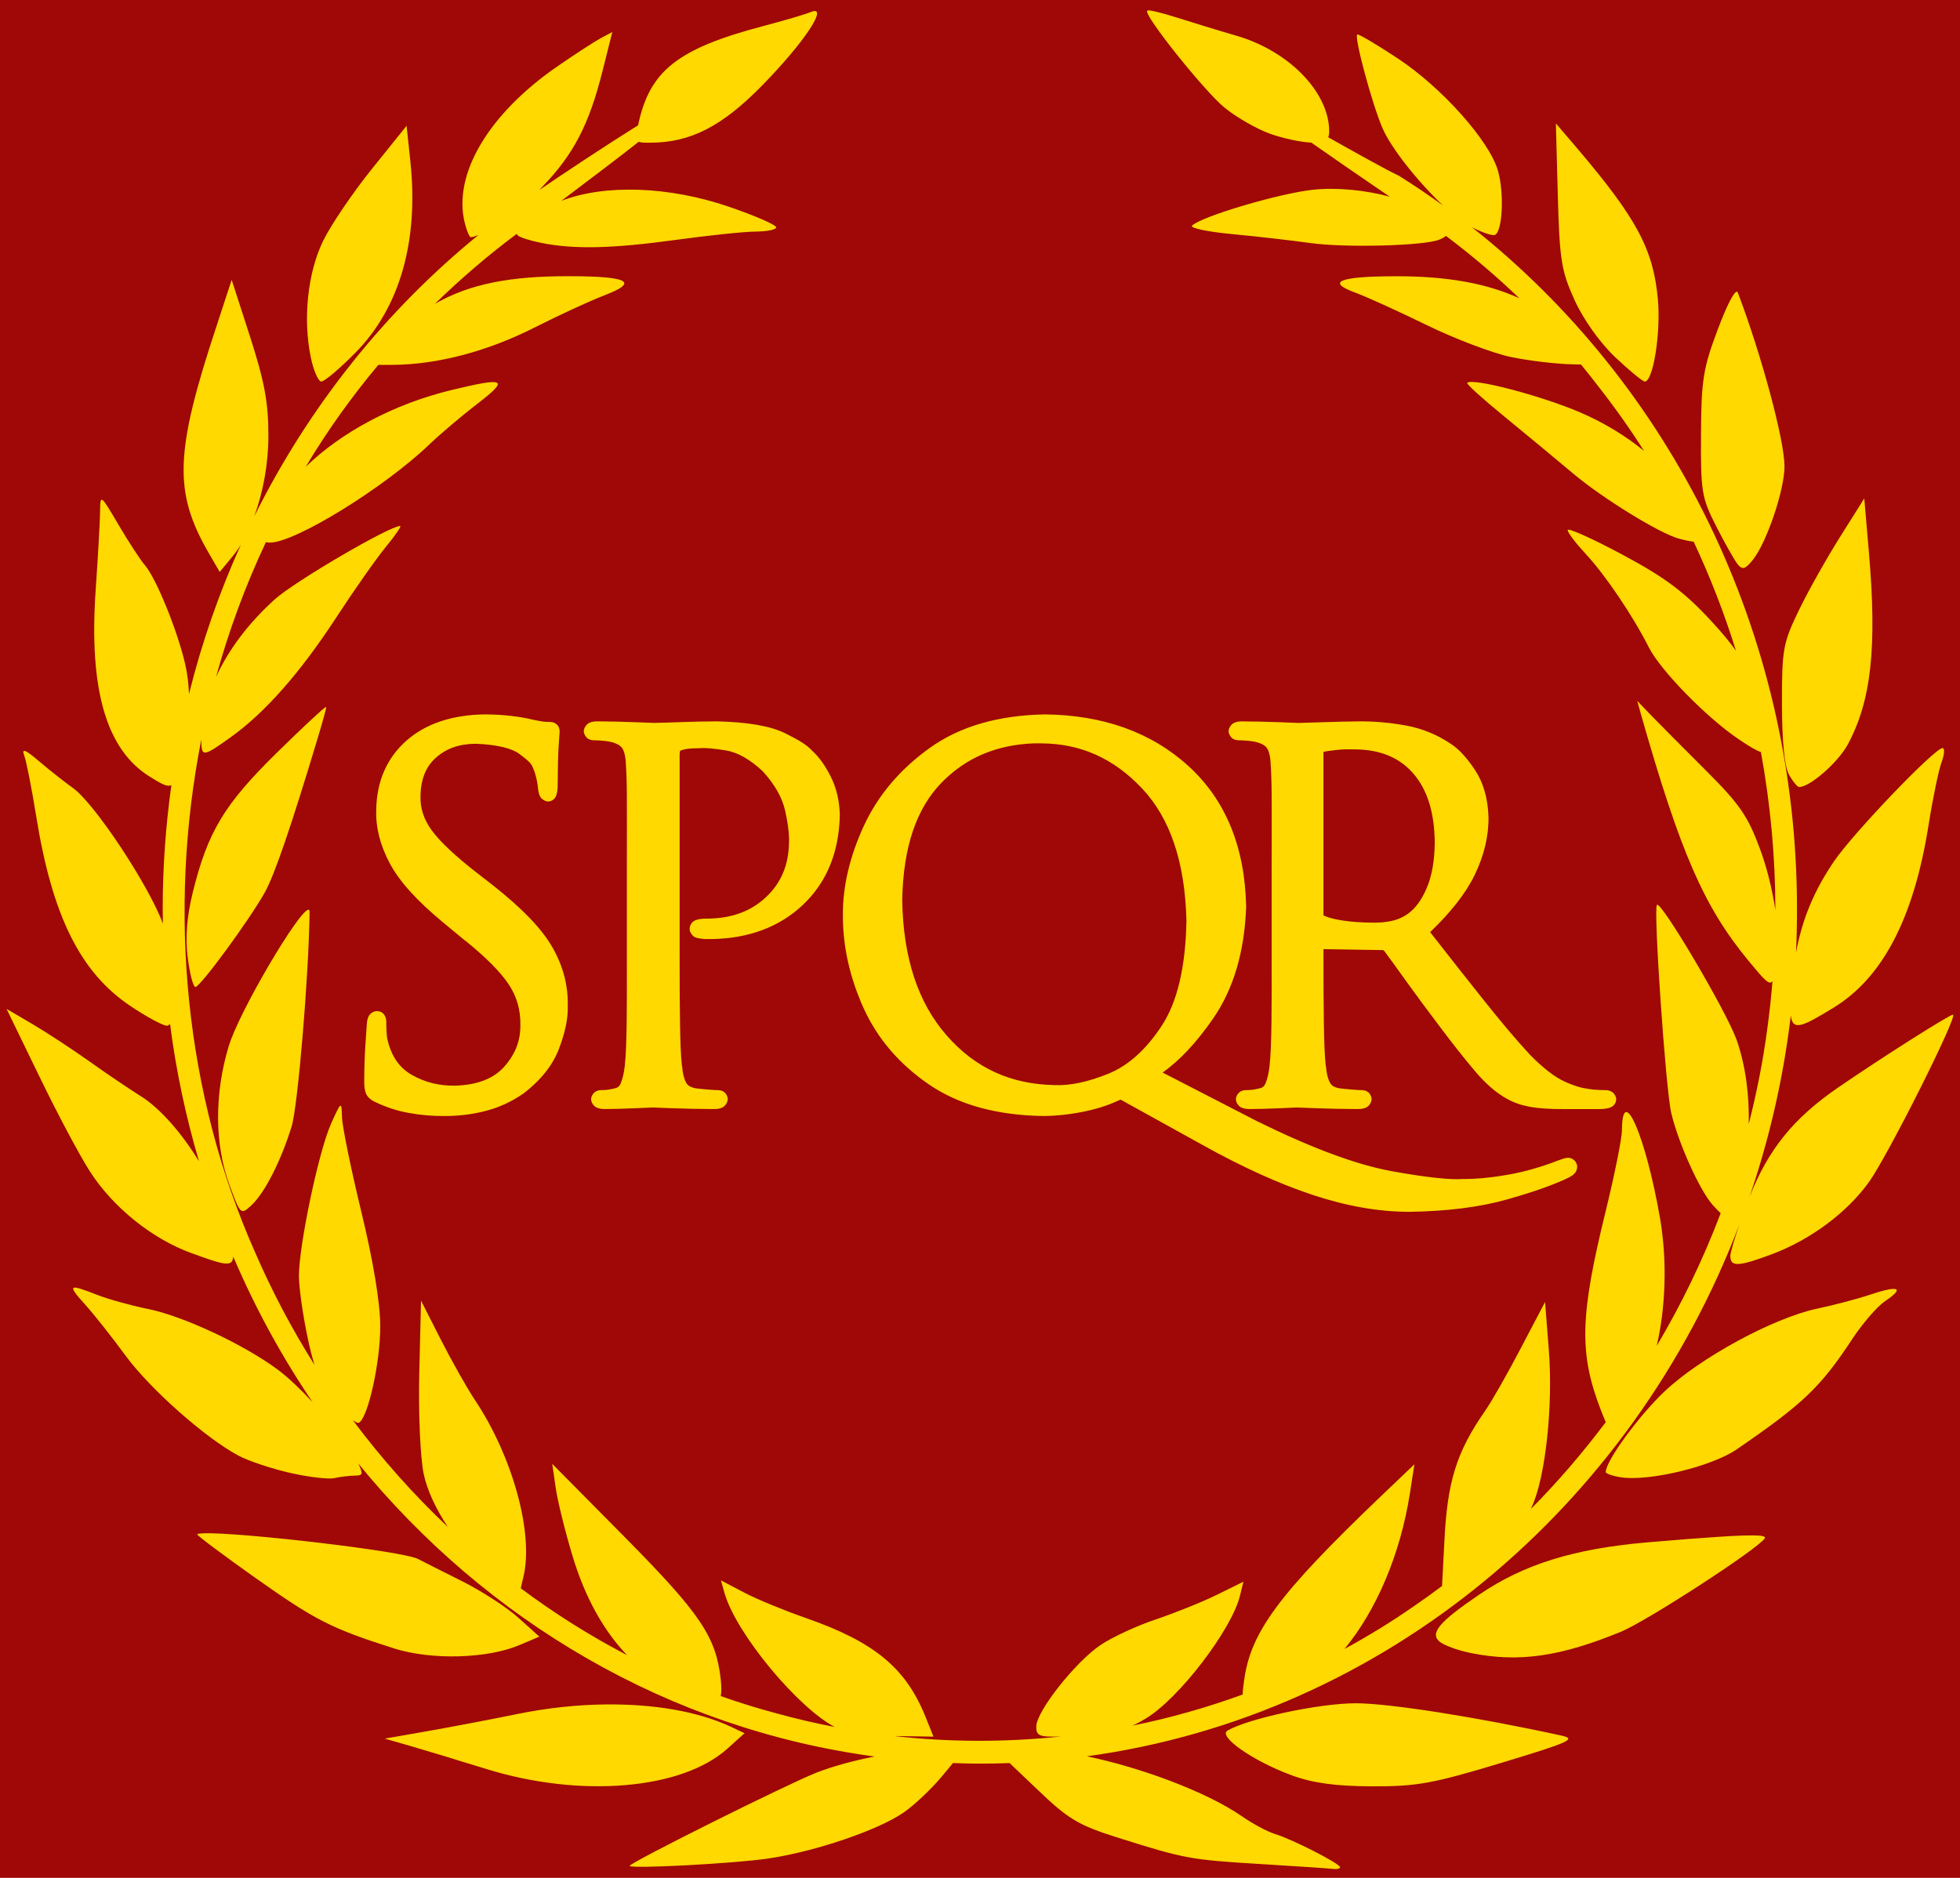 <?xml version="1.0" encoding="UTF-8" standalone="no"?>
<!-- Created with Inkscape (http://www.inkscape.org/) -->

<svg
   width="196.706"
   height="188.509"
   id="svg2390"
   sodipodi:version="0.32"
   inkscape:version="1.1.1 (3bf5ae0d25, 2021-09-20)"
   sodipodi:docname="roman_empire.svg"
   inkscape:output_extension="org.inkscape.output.svg.inkscape"
   version="1.0"
   xmlns:inkscape="http://www.inkscape.org/namespaces/inkscape"
   xmlns:sodipodi="http://sodipodi.sourceforge.net/DTD/sodipodi-0.dtd"
   xmlns:xlink="http://www.w3.org/1999/xlink"
   xmlns="http://www.w3.org/2000/svg"
   xmlns:svg="http://www.w3.org/2000/svg"
   xmlns:rdf="http://www.w3.org/1999/02/22-rdf-syntax-ns#"
   xmlns:cc="http://creativecommons.org/ns#"
   xmlns:dc="http://purl.org/dc/elements/1.1/">
  <sodipodi:namedview
     id="base"
     pagecolor="#ffffff"
     bordercolor="#666666"
     borderopacity="1.0"
     gridtolerance="10000"
     guidetolerance="10"
     objecttolerance="10"
     inkscape:pageopacity="0.0"
     inkscape:pageshadow="2"
     inkscape:zoom="3.1659962"
     inkscape:cx="-14.845248"
     inkscape:cy="69.488397"
     inkscape:document-units="px"
     inkscape:current-layer="layer1"
     showgrid="false"
     showguides="true"
     inkscape:guide-bbox="true"
     inkscape:window-width="2560"
     inkscape:window-height="1284"
     inkscape:window-x="-11"
     inkscape:window-y="-11"
     inkscape:pagecheckerboard="0"
     inkscape:window-maximized="1"
     fit-margin-top="0"
     fit-margin-left="0"
     fit-margin-right="0"
     fit-margin-bottom="0" />
  <defs
     id="defs2392">
    <linearGradient
       id="linearGradient2970">
      <stop
         style="stop-color:#924f20;stop-opacity:1;"
         offset="0"
         id="stop2972" />
      <stop
         id="stop3770"
         offset="0.116"
         style="stop-color:#c7ac44;stop-opacity:1;" />
      <stop
         id="stop2978"
         offset="0.216"
         style="stop-color:#d4c24d;stop-opacity:1;" />
      <stop
         style="stop-color:#cfba4a;stop-opacity:1;"
         offset="0.304"
         id="stop3766" />
      <stop
         style="stop-color:#b79640;stop-opacity:1;"
         offset="0.432"
         id="stop2980" />
      <stop
         id="stop3768"
         offset="0.484"
         style="stop-color:#bfa046;stop-opacity:1;" />
      <stop
         id="stop3756"
         offset="0.6"
         style="stop-color:#f3dd6d;stop-opacity:1;" />
      <stop
         id="stop2982"
         offset="0.66"
         style="stop-color:#fce774;stop-opacity:1;" />
      <stop
         style="stop-color:#efd868;stop-opacity:1;"
         offset="0.72"
         id="stop3758" />
      <stop
         id="stop3762"
         offset="0.792"
         style="stop-color:#cbae47;stop-opacity:1;" />
      <stop
         style="stop-color:#9c781c;stop-opacity:1;"
         offset="0.9"
         id="stop2984" />
      <stop
         id="stop3760"
         offset="0.924"
         style="stop-color:#976b1c;stop-opacity:1;" />
      <stop
         style="stop-color:#8b491c;stop-opacity:1;"
         offset="1"
         id="stop2974" />
    </linearGradient>
    <linearGradient
       id="linearGradient4303">
      <stop
         style="stop-color:#000000;stop-opacity:0.859;"
         offset="0"
         id="stop4305" />
      <stop
         id="stop4313"
         offset="0.28"
         style="stop-color:#000000;stop-opacity:0.465;" />
      <stop
         style="stop-color:#000000;stop-opacity:0.31;"
         offset="0.5"
         id="stop4319" />
      <stop
         style="stop-color:#000000;stop-opacity:0.268;"
         offset="0.68"
         id="stop4317" />
      <stop
         style="stop-color:#000000;stop-opacity:0.286;"
         offset="0.799"
         id="stop4315" />
      <stop
         style="stop-color:#000000;stop-opacity:0.459;"
         offset="1"
         id="stop4307" />
    </linearGradient>
    <linearGradient
       id="linearGradient12206">
      <stop
         style="stop-color:#dbcc00;stop-opacity:1;"
         offset="0"
         id="stop12208" />
      <stop
         style="stop-color:#fff87e;stop-opacity:1;"
         offset="1"
         id="stop12210" />
    </linearGradient>
    <linearGradient
       id="linearGradient3865">
      <stop
         style="stop-color:#e7e6c6;stop-opacity:1;"
         offset="0"
         id="stop3867" />
      <stop
         id="stop3873"
         offset="0.5"
         style="stop-color:#c9b136;stop-opacity:1;" />
      <stop
         style="stop-color:#f2f8be;stop-opacity:1;"
         offset="1"
         id="stop3869" />
    </linearGradient>
    <radialGradient
       fy="356"
       fx="164"
       r="17"
       cy="356"
       cx="164"
       gradientUnits="userSpaceOnUse"
       id="id119">
      <stop
         id="stop528"
         style="stop-color:#e2e29b;stop-opacity:1;"
         offset="0" />
      <stop
         id="stop530"
         style="stop-color:#c3c447;stop-opacity:1;"
         offset="0.2" />
      <stop
         id="stop532"
         style="stop-color:#c1a73e;stop-opacity:1;"
         offset="0.51" />
      <stop
         id="stop534"
         style="stop-color:#B09734"
         offset="0.922" />
      <stop
         id="stop536"
         style="stop-color:#b98a1a;stop-opacity:1;"
         offset="1" />
    </radialGradient>
    <radialGradient
       fy="421"
       fx="108"
       r="15"
       cy="421"
       cx="108"
       gradientUnits="userSpaceOnUse"
       id="id86">
      <stop
         id="stop477"
         style="stop-color:#e4e267;stop-opacity:1;"
         offset="0" />
      <stop
         id="stop479"
         style="stop-color:#b6b655;stop-opacity:1;"
         offset="0.2" />
      <stop
         id="stop481"
         style="stop-color:#c5a93a;stop-opacity:1;"
         offset="0.588" />
      <stop
         id="stop483"
         style="stop-color:#9d8c46;stop-opacity:1;"
         offset="0.922" />
      <stop
         id="stop485"
         style="stop-color:#967525;stop-opacity:1;"
         offset="1" />
    </radialGradient>
    <linearGradient
       inkscape:collect="always"
       xlink:href="#linearGradient12206"
       id="linearGradient3895"
       gradientUnits="userSpaceOnUse"
       gradientTransform="matrix(1.14,0,0,0.588,1154.56,575.155)"
       x1="0"
       y1="472.878"
       x2="3.889"
       y2="472.878" />
    <linearGradient
       inkscape:collect="always"
       xlink:href="#linearGradient12206"
       id="linearGradient3898"
       gradientUnits="userSpaceOnUse"
       gradientTransform="matrix(1.14,0,0,0.588,1150.416,575.155)"
       x1="0"
       y1="472.878"
       x2="3.889"
       y2="472.878" />
    <linearGradient
       inkscape:collect="always"
       xlink:href="#linearGradient12206"
       id="linearGradient4196"
       gradientUnits="userSpaceOnUse"
       x1="0"
       y1="472.878"
       x2="3.889"
       y2="472.878"
       gradientTransform="matrix(1.14,0,0,0.588,744.295,575.155)" />
    <clipPath
       id="clipPath3784"
       clipPathUnits="userSpaceOnUse">
      <path
         id="path3786"
         d="m 489.827,822.472 v -85.939 l 71.008,-0.517 -0.694,86.456 z" />
    </clipPath>
  </defs>
  <g
     inkscape:label="Layer 1"
     inkscape:groupmode="layer"
     id="layer1"
     transform="translate(-291.282,-364.365)">
    <rect
       style="opacity:1;fill:#9f0807;fill-opacity:1;fill-rule:evenodd;stroke:none;stroke-width:1.192;stroke-linecap:round;stroke-linejoin:round;stroke-miterlimit:4;stroke-dasharray:none;stroke-opacity:1"
       id="rect2420"
       width="196.706"
       height="188.509"
       x="291.282"
       y="364.365" />
    <path
       id="path2045"
       style="fill:#af8000;fill-opacity:1;stroke:none;stroke-width:0.495;stroke-miterlimit:4;stroke-dasharray:none;stroke-opacity:1"
       d="" />
    <path
       id="path2047"
       style="fill:#af8000;fill-opacity:1;stroke:none;stroke-width:0.495;stroke-miterlimit:4;stroke-dasharray:none;stroke-opacity:1"
       d="" />
    <g
       transform="matrix(0.621,0,0,0.621,-127.279,270.789)"
       id="g4032"
       inkscape:label="Layer 1">
      <g
         id="g3780"
         transform="matrix(10.963,0,0,-10.963,-5181.069,9279.051)">
        <g
           transform="matrix(0.314,0,0,0.314,344.124,558.446)"
           clip-path="url(#clipPath3784)"
           id="g3782" />
      </g>
    </g>
    <path
       style="display:inline;fill:#ffd900;fill-opacity:1;stroke:none;stroke-width:6.549;stroke-linecap:round;stroke-linejoin:round;stroke-miterlimit:4;stroke-dasharray:none;stroke-dashoffset:0;stroke-opacity:1"
       d="m 406.514,365.414 c -0.047,6e-4 -0.085,0.026 -0.097,0.039 -0.389,0.398 5.739,8.068 7.757,9.715 1.183,0.966 3.231,2.142 4.557,2.618 1.31,0.47 3.167,0.868 4.15,0.892 1.982,1.391 4.628,3.218 7.873,5.43 -2.448,-0.659 -5.288,-0.949 -7.679,-0.698 -3.374,0.354 -11.24,2.686 -12.159,3.607 -0.239,0.24 1.589,0.622 4.072,0.853 2.484,0.231 6,0.642 7.796,0.892 3.514,0.49 11.36,0.283 12.915,-0.33 0.314,-0.123 0.55,-0.249 0.698,-0.388 2.57,1.936 5.038,4.027 7.369,6.264 -3.356,-1.534 -7.339,-2.22 -12.392,-2.211 -5.662,0.01 -7.043,0.552 -4.111,1.629 1.119,0.411 4.371,1.887 7.214,3.277 2.843,1.39 6.64,2.824 8.436,3.2 1.796,0.376 4.595,0.707 6.225,0.737 l 0.814,0.019 c 0.631,0.762 1.24,1.54 1.842,2.327 1.594,2.035 3.092,4.153 4.48,6.341 -1.839,-1.505 -4.022,-2.839 -6.399,-3.859 -3.979,-1.707 -10.831,-3.493 -11.344,-2.967 -0.102,0.104 1.57,1.617 3.723,3.374 2.153,1.758 5.258,4.336 6.904,5.721 3.002,2.525 8.729,6.047 10.666,6.555 0.595,0.156 1.072,0.253 1.435,0.291 1.657,3.54 3.084,7.204 4.247,10.957 -0.635,-0.909 -1.42,-1.836 -2.443,-2.948 -2.731,-2.966 -4.665,-4.409 -8.959,-6.71 -3.012,-1.614 -5.488,-2.722 -5.488,-2.463 0,0.259 0.814,1.321 1.803,2.385 1.979,2.127 4.737,6.211 6.341,9.386 1.174,2.322 5.772,7.027 8.998,9.211 1.084,0.734 1.8,1.16 2.249,1.299 0.958,5.22 1.45,10.546 1.454,15.863 -0.312,-2.053 -0.842,-4.226 -1.513,-6.05 -1.254,-3.413 -2.078,-4.592 -5.566,-8.067 -2.251,-2.243 -4.706,-4.721 -5.449,-5.488 l -1.338,-1.396 0.388,1.396 c 3.931,13.805 6.31,19.265 10.724,24.628 1.683,2.045 2.137,2.55 2.463,2.114 -0.131,1.601 -0.301,3.199 -0.524,4.79 -0.422,3.228 -1.061,6.423 -1.862,9.56 0.076,-2.862 -0.32,-5.935 -1.222,-8.474 -1.012,-2.851 -7.582,-13.98 -7.99,-13.536 -0.366,0.399 0.879,18.526 1.435,20.885 0.708,3.002 2.836,7.736 4.15,9.231 0.315,0.359 0.627,0.664 0.814,0.834 -1.753,4.629 -3.908,9.091 -6.419,13.322 0.882,-3.793 1.076,-8.499 0.33,-12.818 -1.414,-8.189 -3.798,-13.698 -3.82,-8.823 -0.004,0.825 -0.746,4.504 -1.648,8.183 -2.568,10.47 -2.669,14.211 -0.465,19.916 l 0.485,1.202 c -2.309,3.078 -4.814,5.993 -7.505,8.707 0.038,-0.075 0.065,-0.163 0.097,-0.233 1.373,-2.993 2.145,-10.208 1.687,-15.843 l -0.368,-4.693 -2.405,4.577 c -1.313,2.518 -2.93,5.37 -3.607,6.341 -2.88,4.136 -3.804,7.116 -4.092,13.128 l -0.233,4.46 c -0.887,0.663 -1.782,1.315 -2.696,1.939 -2.292,1.601 -4.657,3.06 -7.098,4.383 3.17,-3.825 5.619,-9.479 6.574,-15.669 l 0.446,-2.87 -3.335,3.18 c -10.35,9.909 -13.125,13.685 -13.768,18.597 -0.078,0.594 -0.135,1.018 -0.136,1.338 -3.619,1.313 -7.309,2.365 -11.073,3.122 0.457,-0.199 0.883,-0.433 1.357,-0.718 3.302,-1.983 8.607,-8.896 9.444,-12.314 l 0.349,-1.416 -2.676,1.319 c -1.475,0.729 -4.249,1.837 -6.167,2.482 -1.917,0.645 -4.388,1.801 -5.507,2.56 -2.535,1.719 -6.438,6.664 -6.438,8.183 1e-5,0.878 0.21,1.081 2.502,0.989 -5.57,0.593 -11.186,0.583 -16.755,-0.039 0.088,0.002 0.185,-10e-4 0.271,0 l 3.665,0.058 -0.834,-2.075 c -1.984,-4.864 -5.142,-7.453 -12.023,-9.851 -2.069,-0.721 -4.816,-1.845 -6.109,-2.521 l -2.366,-1.241 0.368,1.299 c 1.205,4.137 7.41,11.52 11.054,13.419 -1.904,-0.368 -3.789,-0.803 -5.662,-1.319 -1.947,-0.513 -3.883,-1.109 -5.779,-1.784 0.081,-0.389 0.08,-0.938 0,-1.668 -0.471,-4.278 -2.017,-6.575 -9.58,-14.234 l -7.33,-7.408 0.349,2.405 c 0.185,1.322 0.955,4.425 1.706,6.904 1.234,4.069 3.056,7.383 5.449,9.89 -3.719,-1.937 -7.28,-4.185 -10.666,-6.71 l 0.271,-1.164 c 1.043,-4.35 -1.081,-12.063 -4.887,-17.763 -0.783,-1.173 -2.319,-3.904 -3.413,-6.05 l -1.978,-3.898 -0.175,7.253 c -0.097,4.06 0.1,8.524 0.446,10.161 0.345,1.632 1.23,3.511 2.424,5.313 -3.47,-3.279 -6.658,-6.872 -9.541,-10.724 0.298,0.211 0.516,0.318 0.621,0.252 0.936,-0.593 2.14,-6.093 2.133,-9.715 -0.004,-2.294 -0.713,-6.571 -1.9,-11.461 -1.042,-4.293 -1.913,-8.563 -1.939,-9.483 -0.048,-1.65 -0.072,-1.642 -1.105,0.659 -1.228,2.734 -3.219,12.181 -3.219,15.281 0,1.184 0.416,4.052 0.911,6.361 0.215,1.001 0.423,1.824 0.659,2.56 -2.253,-3.574 -4.241,-7.327 -5.934,-11.228 -7.109,-15.966 -8.825,-34.338 -5.43,-51.564 0,1.789 0.137,1.784 2.909,-0.194 3.48,-2.484 7.024,-6.516 10.627,-12.043 1.799,-2.759 4.04,-5.948 4.984,-7.098 0.944,-1.15 1.596,-2.094 1.435,-2.094 -1.071,0 -10.601,5.577 -12.566,7.35 -2.645,2.385 -4.666,5.072 -5.915,7.815 1.28,-4.657 2.958,-9.193 5.003,-13.536 0.113,0.033 0.247,0.04 0.427,0.039 2.538,-0.014 11.443,-5.504 15.999,-9.871 1.064,-1.02 3.224,-2.852 4.809,-4.072 3.214,-2.474 2.831,-2.683 -2.579,-1.377 -5.856,1.414 -11.122,4.267 -14.66,7.718 2.159,-3.621 4.609,-7.03 7.291,-10.239 h 1.377 c 4.51,-0.015 9.561,-1.344 14.331,-3.762 2.394,-1.214 5.543,-2.668 6.981,-3.219 3.504,-1.343 2.434,-1.909 -3.549,-1.92 -5.914,-0.011 -9.966,0.768 -13.458,2.773 2.588,-2.52 5.322,-4.87 8.203,-7.02 0.023,0.052 0.071,0.109 0.116,0.155 0.189,0.194 1.26,0.533 2.385,0.756 3.295,0.655 7.09,0.566 13.478,-0.31 3.292,-0.451 6.887,-0.831 8.009,-0.834 1.122,-0.003 2.056,-0.183 2.056,-0.427 10e-6,-0.243 -2.152,-1.179 -4.77,-2.075 -6.001,-2.053 -12.441,-2.27 -16.794,-0.582 3.287,-2.476 5.862,-4.429 7.776,-5.934 0.212,0.102 0.574,0.097 1.125,0.097 4.047,0 7.234,-1.627 11.306,-5.798 4.239,-4.343 6.72,-8.112 4.809,-7.311 -0.554,0.232 -2.714,0.862 -4.809,1.416 -8.549,2.258 -11.354,4.491 -12.489,9.89 -0.006,0.026 -0.014,0.032 -0.019,0.058 -3.289,2.054 -7.363,4.763 -9.909,6.496 0.107,-0.106 0.21,-0.225 0.31,-0.33 3.154,-3.282 4.685,-6.236 6.05,-11.674 l 0.97,-3.859 -1.164,0.621 c -0.642,0.347 -2.615,1.627 -4.383,2.851 -6.89,4.771 -10.461,10.806 -9.269,15.669 0.196,0.799 0.472,1.454 0.601,1.454 0.188,-10e-6 0.459,-0.083 0.795,-0.233 -9.316,7.583 -17.029,17.217 -22.514,28.254 0.882,-2.405 1.411,-5.265 1.416,-8.048 0.005,-3.365 -0.393,-5.482 -1.842,-9.987 l -1.842,-5.701 -1.532,4.674 c -4.166,12.608 -4.319,16.59 -0.795,22.708 l 1.125,1.939 1.202,-1.454 c 0.325,-0.387 0.64,-0.821 0.931,-1.299 -2.163,4.778 -3.921,9.797 -5.216,15.01 -0.039,-1.045 -0.161,-2.041 -0.388,-3.025 -0.784,-3.394 -2.934,-8.659 -4.053,-9.929 -0.414,-0.47 -1.597,-2.275 -2.618,-4.014 -1.805,-3.073 -1.849,-3.115 -1.862,-1.396 -0.007,0.972 -0.213,4.556 -0.446,7.951 -0.684,9.97 1.067,15.981 5.41,18.694 1.219,0.761 1.802,1.087 2.191,0.853 -0.568,4.069 -0.873,8.235 -0.873,12.469 0,0.485 0.012,0.971 0.019,1.454 -1.341,-3.721 -6.826,-12.065 -9.037,-13.633 -0.731,-0.519 -2.217,-1.679 -3.297,-2.599 -1.506,-1.283 -1.87,-1.433 -1.571,-0.621 0.214,0.582 0.752,3.337 1.202,6.128 1.601,9.922 4.41,15.589 9.386,18.946 1.638,1.105 3.316,2.017 3.723,2.017 0.12,-10e-6 0.22,-0.065 0.31,-0.194 0.607,4.733 1.594,9.351 2.909,13.807 -1.733,-2.821 -3.874,-5.317 -5.895,-6.574 -1.05,-0.653 -3.351,-2.207 -5.1,-3.452 -1.749,-1.245 -4.33,-2.932 -5.74,-3.762 l -2.579,-1.513 3.258,6.71 c 1.784,3.69 4.088,8.036 5.139,9.657 2.33,3.595 6.241,6.725 10.142,8.145 3.292,1.198 4.16,1.458 4.208,0.349 2.201,5.162 4.881,10.058 7.97,14.622 -1.222,-1.312 -2.479,-2.512 -3.51,-3.277 -3.423,-2.541 -9.519,-5.382 -13.032,-6.089 -1.682,-0.339 -3.972,-0.974 -5.1,-1.416 -2.888,-1.129 -3.007,-1.035 -1.164,1.008 0.899,0.996 2.71,3.294 4.034,5.1 2.459,3.355 8.061,8.306 11.344,10.045 1.006,0.533 3.343,1.31 5.178,1.726 1.835,0.416 3.823,0.655 4.421,0.524 0.599,-0.132 1.524,-0.248 2.056,-0.252 0.801,-0.006 0.882,-0.125 0.349,-1.222 12.888,15.792 31.143,26.633 51.816,29.418 -2.051,0.406 -4.147,0.969 -5.798,1.61 -2.852,1.107 -18.771,9.051 -18.772,9.366 -7.5e-4,0.325 10.555,-0.231 13.924,-0.737 4.781,-0.718 11.041,-2.858 13.594,-4.635 1.058,-0.736 2.755,-2.34 3.781,-3.568 l 1.144,-1.377 c 0.894,0.03 1.795,0.058 2.696,0.058 0.999,0 1.996,-0.021 2.986,-0.058 l 2.831,2.696 c 3.078,2.95 4.099,3.553 8.087,4.809 6.664,2.099 7.202,2.206 14.35,2.637 3.591,0.217 6.84,0.436 7.214,0.485 0.374,0.049 0.679,-0.026 0.679,-0.175 0,-0.362 -4.83,-2.826 -6.535,-3.335 -0.748,-0.224 -2.228,-1.025 -3.297,-1.765 -3.625,-2.509 -10.25,-4.923 -15.572,-6.031 29.878,-4.096 54.706,-25.028 65.487,-53.387 -0.535,1.567 -0.911,2.837 -0.911,3.161 10e-6,1.113 0.789,1.091 4.169,-0.175 3.881,-1.453 7.526,-4.169 9.735,-7.233 1.887,-2.618 9.01,-16.816 8.436,-16.813 -0.36,0.002 -7.275,4.391 -11.519,7.311 -4.48,3.082 -7.001,6.191 -8.901,10.995 1.99,-5.811 3.4,-11.915 4.15,-18.229 0.18,1.61 1.168,1.13 4.286,-0.776 4.948,-3.026 8.063,-9.014 9.541,-18.345 0.42,-2.654 1.004,-5.488 1.299,-6.283 0.295,-0.795 0.341,-1.435 0.097,-1.435 -0.789,10e-6 -8.984,8.56 -10.898,11.383 -1.971,2.907 -3.17,5.747 -3.801,9.134 0.069,-1.441 0.097,-2.885 0.097,-4.344 0,-27.952 -12.809,-52.792 -32.618,-68.454 0.998,0.512 1.992,0.855 2.269,0.776 0.791,-0.227 0.992,-4.204 0.33,-6.477 -0.87,-2.988 -5.597,-8.297 -9.987,-11.209 -2.17,-1.439 -4.032,-2.54 -4.131,-2.443 -0.308,0.3 1.499,7.001 2.54,9.405 0.896,2.069 3.64,5.472 6.07,7.757 -1.431,-1.032 -2.908,-2.03 -4.402,-2.967 -1.472,-0.71 -4.312,-2.3 -7.117,-3.878 0.061,-0.152 0.097,-0.342 0.097,-0.582 1e-5,-3.932 -4.028,-8.081 -9.328,-9.618 -1.903,-0.552 -4.654,-1.4 -6.109,-1.862 -1.273,-0.404 -2.406,-0.683 -2.734,-0.679 z m 40.917,11.344 0.194,7.233 c 0.173,6.484 0.361,7.593 1.687,10.511 0.874,1.922 2.546,4.278 4.072,5.721 1.424,1.346 2.754,2.44 2.967,2.443 0.838,0.013 1.62,-4.876 1.319,-8.222 -0.452,-5.028 -2.088,-8.117 -8.145,-15.242 z m -115.344,0.233 -3.491,4.344 c -1.921,2.386 -4.118,5.634 -4.887,7.214 -1.555,3.197 -2.045,7.865 -1.222,11.752 0.276,1.303 0.746,2.366 1.047,2.366 0.301,0 1.848,-1.299 3.432,-2.909 4.425,-4.497 6.342,-11.14 5.507,-19.121 z m 133.515,16.658 c -0.294,-0.027 -1.011,1.366 -1.9,3.723 -1.502,3.98 -1.675,5.135 -1.707,10.607 -0.032,5.703 0.061,6.34 1.513,9.192 0.858,1.686 1.827,3.405 2.153,3.82 0.485,0.617 0.778,0.532 1.551,-0.446 1.408,-1.782 3.172,-7.03 3.161,-9.386 -0.012,-2.638 -2.29,-11.11 -4.673,-17.395 -0.024,-0.063 -0.055,-0.112 -0.097,-0.116 z m 12.779,20.75 -2.366,3.762 c -1.307,2.066 -3.182,5.376 -4.15,7.369 -1.649,3.395 -1.749,3.999 -1.745,9.483 0.002,3.718 0.256,6.301 0.698,7.098 0.382,0.69 0.849,1.26 1.028,1.26 1.086,-10e-6 3.921,-2.486 4.887,-4.286 2.355,-4.388 2.934,-9.711 2.114,-19.256 z m -154.4,20.944 c -0.252,0.105 -2.338,2.058 -4.867,4.538 -5.295,5.191 -6.971,7.944 -8.474,14.021 -0.6,2.425 -0.771,4.528 -0.524,6.555 0.2,1.64 0.557,2.986 0.776,2.986 0.49,-1e-5 5.479,-6.804 6.981,-9.522 0.978,-1.769 2.626,-6.593 5.275,-15.397 0.479,-1.591 0.873,-3.005 0.873,-3.161 0,-0.01 -0.022,-0.026 -0.039,-0.019 z m 15.979,0.737 c -3.302,0.042 -5.963,0.928 -7.912,2.657 -1.944,1.725 -2.97,4.081 -3.006,6.923 -0.064,1.778 0.398,3.55 1.338,5.333 0.961,1.824 2.735,3.788 5.352,5.953 l 2.249,1.862 c 0.006,1.1e-4 0.013,1.1e-4 0.019,0 2.09,1.688 3.533,3.161 4.344,4.383 0.803,1.21 1.191,2.559 1.164,4.111 -1.1e-4,0.006 -1.1e-4,0.013 0,0.019 0.002,1.534 -0.508,2.866 -1.61,4.111 -1.055,1.192 -2.662,1.846 -4.945,1.92 -1.629,0.018 -3.05,-0.347 -4.344,-1.086 -1.238,-0.707 -2.046,-1.845 -2.443,-3.549 -0.064,-0.314 -0.082,-0.585 -0.097,-0.892 -0.015,-0.315 -0.022,-0.603 -0.019,-0.814 0.006,-0.276 -0.039,-0.482 -0.155,-0.698 -0.076,-0.142 -0.23,-0.301 -0.388,-0.368 -0.158,-0.067 -0.288,-0.079 -0.407,-0.078 -0.336,-0.003 -0.691,0.236 -0.834,0.543 -0.122,0.263 -0.15,0.498 -0.175,0.795 -1.1e-4,0.006 -1.1e-4,0.013 0,0.019 -0.033,0.426 -0.072,1.095 -0.136,2.017 -0.064,0.937 -0.109,2.042 -0.116,3.316 -0.013,0.677 0.005,1.129 0.155,1.532 0.161,0.432 0.538,0.722 0.97,0.911 1.073,0.515 2.157,0.871 3.335,1.086 1.166,0.213 2.359,0.317 3.568,0.31 1.407,0.006 2.791,-0.161 4.131,-0.504 1.354,-0.347 2.601,-0.925 3.743,-1.707 0.013,-0.006 0.026,-0.013 0.039,-0.019 1.748,-1.337 2.969,-2.84 3.607,-4.538 0.602,-1.603 0.908,-2.99 0.873,-4.189 -1.7e-4,-0.006 1.9e-4,-0.013 0,-0.019 2.1e-4,-0.007 -1.9e-4,-0.013 0,-0.019 0.06,-2.041 -0.451,-4.021 -1.513,-5.895 -1.086,-1.917 -3.1,-3.988 -6.012,-6.283 l -1.396,-1.086 c -2.326,-1.791 -3.92,-3.302 -4.732,-4.421 -0.813,-1.121 -1.166,-2.244 -1.125,-3.471 0.038,-1.712 0.559,-2.951 1.571,-3.84 1.034,-0.908 2.308,-1.364 3.956,-1.377 2.191,0.074 3.661,0.474 4.383,1.008 0.435,0.322 0.77,0.593 0.989,0.814 0.219,0.222 0.311,0.409 0.31,0.407 0.01,0.033 0.023,0.066 0.039,0.097 0.129,0.256 0.253,0.61 0.368,1.086 0.117,0.483 0.166,0.877 0.194,1.183 0.025,0.258 0.089,0.467 0.175,0.659 0.133,0.298 0.534,0.539 0.834,0.543 0.206,0.004 0.436,-0.108 0.582,-0.252 0.145,-0.144 0.206,-0.291 0.252,-0.446 0.094,-0.315 0.117,-0.645 0.116,-1.067 0.008,-1.683 0.041,-2.947 0.097,-3.781 0.058,-0.86 0.089,-1.349 0.097,-1.454 1.1e-4,-0.006 10e-5,-0.013 0,-0.019 0.008,-0.231 -0.069,-0.553 -0.33,-0.756 -0.267,-0.208 -0.512,-0.215 -0.756,-0.213 -0.13,10e-4 -0.355,-0.005 -0.601,-0.039 -0.237,-0.033 -0.575,-0.098 -1.028,-0.194 -0.644,-0.158 -1.337,-0.276 -2.114,-0.368 -0.784,-0.093 -1.673,-0.153 -2.657,-0.155 z m 56.16,0 c -4.664,0.093 -8.522,1.207 -11.538,3.374 -2.972,2.135 -5.198,4.756 -6.613,7.834 -1.399,3.045 -2.107,6.018 -2.094,8.901 -0.015,3.158 0.685,6.278 2.056,9.328 1.384,3.08 3.581,5.642 6.535,7.679 2.993,2.064 6.825,3.123 11.5,3.2 0.006,1e-4 0.013,1e-4 0.019,0 1.413,-0.012 2.873,-0.179 4.363,-0.504 1.348,-0.294 2.436,-0.692 3.394,-1.144 l 8.164,4.518 c 4.04,2.257 7.757,3.938 11.15,5.061 3.398,1.125 6.632,1.689 9.696,1.687 0.006,10e-5 0.013,10e-5 0.019,0 3.748,-0.063 6.993,-0.462 9.754,-1.241 2.716,-0.767 4.807,-1.512 6.302,-2.249 1e-4,-0.006 1e-4,-0.013 0,-0.019 0.182,-0.091 0.345,-0.17 0.524,-0.407 0.006,1e-4 0.013,1e-4 0.019,0 0.156,-0.207 0.198,-0.456 0.194,-0.64 -2.2e-4,-0.218 -0.132,-0.443 -0.233,-0.562 -0.137,-0.162 -0.411,-0.303 -0.64,-0.31 -0.013,-4.2e-4 -0.026,-4.2e-4 -0.039,0 -0.146,0.004 -0.305,0.037 -0.485,0.097 -0.135,0.045 -0.245,0.087 -0.388,0.136 -0.006,-1.1e-4 -0.013,-1.1e-4 -0.019,0 -1.724,0.678 -3.446,1.175 -5.158,1.474 -1.728,0.301 -3.222,0.433 -4.46,0.427 -0.019,-9.4e-4 -0.039,-9.4e-4 -0.058,0 -1.141,0.095 -3.585,-0.139 -7.175,-0.795 -3.52,-0.644 -8.027,-2.325 -13.497,-5.023 l -9.444,-4.867 c 1.675,-1.203 3.353,-2.943 5.081,-5.449 2.035,-2.952 3.131,-6.681 3.297,-11.17 4.3e-4,-0.013 4.2e-4,-0.026 0,-0.039 -0.118,-5.964 -2.058,-10.716 -5.798,-14.117 -3.727,-3.389 -8.568,-5.12 -14.408,-5.178 -0.006,-1.1e-4 -0.013,-1.1e-4 -0.019,0 z m -44.854,0.698 c -0.332,-0.002 -0.602,0.039 -0.853,0.155 -0.294,0.137 -0.545,0.529 -0.543,0.853 -10e-5,0.006 -1.1e-4,0.013 0,0.019 0.009,0.221 0.199,0.566 0.407,0.698 0.165,0.104 0.372,0.175 0.582,0.175 0.22,4e-5 0.508,0.015 0.834,0.039 0.312,0.023 0.558,0.056 0.737,0.097 0.006,1e-4 0.013,1e-4 0.019,0 0.716,0.147 1.1,0.39 1.28,0.659 0.202,0.302 0.341,0.853 0.368,1.629 -10e-5,0.006 -10e-5,0.013 0,0.019 0.046,0.64 0.087,1.65 0.097,3.025 0.01,1.376 0.002,3.944 0,7.699 v 8.785 c 0.005,2.415 0.006,4.559 -0.019,6.419 -0.026,1.856 -0.078,3.311 -0.194,4.344 -0.081,0.696 -0.217,1.262 -0.388,1.687 -0.14,0.348 -0.31,0.472 -0.621,0.543 -0.209,0.047 -0.439,0.098 -0.698,0.136 -0.242,0.036 -0.453,0.037 -0.659,0.039 -0.006,-1e-4 -0.013,-1e-4 -0.019,0 -0.235,0.005 -0.48,0.057 -0.698,0.271 -0.105,0.103 -0.298,0.357 -0.291,0.64 -0.002,0.324 0.249,0.697 0.543,0.834 0.251,0.116 0.522,0.158 0.853,0.155 0.855,-0.006 1.836,-0.034 2.928,-0.078 1.067,-0.043 1.667,-0.071 1.842,-0.078 0.003,1.1e-4 0.035,-1.2e-4 0.039,0 0.199,0.007 0.887,0.035 2.094,0.078 1.235,0.044 2.587,0.071 4.034,0.078 0.32,-0.005 0.6,-0.033 0.873,-0.175 0.26,-0.135 0.493,-0.492 0.504,-0.814 1.9e-4,-0.006 -5e-5,-0.014 0,-0.019 4e-5,-0.004 -0.005,-0.017 0,-0.019 -0.013,-0.261 -0.173,-0.505 -0.271,-0.601 -0.218,-0.214 -0.464,-0.267 -0.698,-0.271 -0.006,-1e-4 -0.013,-1e-4 -0.019,0 -0.224,-0.002 -0.543,-0.02 -0.97,-0.058 -0.432,-0.039 -0.823,-0.066 -1.183,-0.116 -0.605,-0.093 -0.89,-0.303 -1.047,-0.601 -0.209,-0.396 -0.339,-0.933 -0.388,-1.61 -0.006,-0.007 -0.013,-0.013 -0.019,-0.019 -0.116,-1.033 -0.168,-2.487 -0.194,-4.344 -0.026,-1.864 -0.044,-4.007 -0.039,-6.419 v -20.497 c -0.002,-0.188 0.025,-0.316 0.058,-0.407 0.165,-0.069 0.424,-0.151 0.756,-0.194 0.357,-0.046 0.737,-0.058 1.144,-0.058 0.019,9.5e-4 0.039,9.5e-4 0.058,0 0.501,-0.052 1.434,0.014 2.696,0.233 1.12,0.194 2.326,0.866 3.626,2.075 1.222,1.34 1.958,2.653 2.249,3.956 0.312,1.396 0.432,2.497 0.388,3.277 -10e-5,0.006 -1.1e-4,0.013 0,0.019 -0.054,2.214 -0.808,3.984 -2.308,5.391 -1.5,1.408 -3.379,2.103 -5.74,2.153 -0.539,-0.007 -0.873,0.022 -1.202,0.116 -0.201,0.057 -0.412,0.175 -0.543,0.368 -0.131,0.194 -0.184,0.411 -0.175,0.601 -1e-4,0.006 -1.1e-4,0.013 0,0.019 0.017,0.282 0.29,0.643 0.524,0.756 0.132,0.064 0.314,0.117 0.524,0.136 0.015,0.001 0.024,-7.8e-4 0.039,0 0.024,0.001 0.033,0.02 0.058,0.019 0.163,0.022 0.318,0.034 0.504,0.039 0.228,0.006 0.414,9.9e-4 0.543,0 3.725,-0.054 6.828,-1.21 9.192,-3.452 2.369,-2.246 3.614,-5.281 3.685,-8.998 4.3e-4,-0.013 4.2e-4,-0.026 0,-0.039 -0.037,-1.411 -0.346,-2.694 -0.911,-3.82 -0.528,-1.051 -1.095,-1.861 -1.726,-2.463 -0.02,-0.019 -0.038,-0.059 -0.058,-0.078 l -0.019,0.019 c -0.5,-0.603 -1.348,-1.124 -2.715,-1.803 -1.535,-0.762 -3.815,-1.149 -6.923,-1.222 -0.006,-10e-5 -0.013,-10e-5 -0.019,0 -1.204,0.006 -2.424,0.034 -3.626,0.078 -1.196,0.044 -2.07,0.071 -2.657,0.078 -0.253,-0.006 -0.965,-0.034 -2.114,-0.078 -1.154,-0.044 -2.33,-0.071 -3.529,-0.078 z m 64.712,0 c -0.332,-0.002 -0.602,0.039 -0.853,0.155 -0.294,0.137 -0.545,0.529 -0.543,0.853 -1e-4,0.006 -1.1e-4,0.013 0,0.019 0.009,0.221 0.199,0.566 0.407,0.698 0.165,0.104 0.372,0.175 0.582,0.175 0.22,4e-5 0.508,0.015 0.834,0.039 0.312,0.023 0.558,0.056 0.737,0.097 0.006,1e-4 0.013,1e-4 0.019,0 0.716,0.147 1.1,0.39 1.28,0.659 0.202,0.302 0.341,0.853 0.368,1.629 -10e-5,0.006 -10e-5,0.013 0,0.019 0.046,0.64 0.087,1.65 0.097,3.025 0.01,1.376 0.002,3.944 0,7.699 v 8.785 c 0.005,2.415 0.006,4.559 -0.019,6.419 -0.026,1.856 -0.078,3.311 -0.194,4.344 -0.081,0.696 -0.217,1.262 -0.388,1.687 -0.14,0.349 -0.31,0.472 -0.621,0.543 -0.209,0.047 -0.439,0.098 -0.698,0.136 -0.242,0.036 -0.453,0.037 -0.659,0.039 -0.006,-1e-4 -0.013,-1e-4 -0.019,0 -0.235,0.005 -0.48,0.057 -0.698,0.271 -0.105,0.103 -0.298,0.357 -0.291,0.64 -0.002,0.324 0.249,0.697 0.543,0.834 0.251,0.116 0.522,0.158 0.853,0.155 0.857,-0.006 1.827,-0.034 2.909,-0.078 1.045,-0.042 1.608,-0.07 1.765,-0.078 0.005,1.7e-4 0.052,-1.9e-4 0.058,0 0.207,0.007 0.879,0.035 2.075,0.078 1.235,0.044 2.587,0.071 4.034,0.078 0.32,-0.005 0.6,-0.033 0.873,-0.175 0.26,-0.135 0.493,-0.492 0.504,-0.814 1.8e-4,-0.006 -5e-5,-0.014 0,-0.019 3e-5,-0.004 -0.005,-0.017 0,-0.019 -0.013,-0.261 -0.173,-0.505 -0.271,-0.601 -0.218,-0.214 -0.464,-0.267 -0.698,-0.271 -0.006,-1e-4 -0.013,-1e-4 -0.019,0 -0.224,-0.002 -0.543,-0.02 -0.97,-0.058 -0.433,-0.039 -0.845,-0.066 -1.202,-0.116 -0.603,-0.092 -0.865,-0.292 -1.028,-0.601 -0.209,-0.396 -0.339,-0.933 -0.388,-1.61 -0.006,-0.007 -0.013,-0.013 -0.019,-0.019 -0.116,-1.033 -0.168,-2.487 -0.194,-4.344 -0.026,-1.864 -0.044,-4.007 -0.039,-6.419 v -0.989 l 5.895,0.097 c 0.07,2e-5 0.065,-0.007 0.078,0 0.062,0.032 0.096,0.055 0.136,0.097 0.524,0.695 1.262,1.733 2.249,3.103 1.008,1.399 2.058,2.816 3.142,4.247 1.397,1.879 2.627,3.422 3.665,4.654 1.062,1.262 2.132,2.211 3.258,2.831 0.675,0.379 1.422,0.639 2.269,0.795 0.851,0.157 1.969,0.237 3.355,0.233 h 3.549 c 0.479,0.002 0.825,-0.036 1.125,-0.136 0.162,-0.054 0.33,-0.141 0.465,-0.31 0.135,-0.169 0.202,-0.398 0.194,-0.582 -0.009,-0.214 -0.191,-0.534 -0.368,-0.659 -0.208,-0.147 -0.433,-0.208 -0.659,-0.213 -0.013,-4.2e-4 -0.026,-4.2e-4 -0.039,0 -0.123,0.003 -0.35,-0.004 -0.679,-0.019 -0.299,-0.014 -0.678,-0.046 -1.144,-0.116 -0.013,-0.007 -0.026,-0.013 -0.039,-0.019 -0.519,-0.049 -1.308,-0.276 -2.308,-0.737 -0.926,-0.426 -2.088,-1.305 -3.413,-2.657 -1.428,-1.542 -2.983,-3.392 -4.693,-5.546 -1.62,-2.041 -3.425,-4.314 -5.333,-6.768 2.034,-1.955 3.558,-3.863 4.46,-5.721 0.953,-1.963 1.427,-3.917 1.396,-5.856 10e-5,-0.006 1.1e-4,-0.013 0,-0.019 -0.069,-1.813 -0.496,-3.38 -1.338,-4.654 -0.795,-1.203 -1.568,-2.065 -2.366,-2.599 -1.408,-0.967 -2.958,-1.601 -4.615,-1.9 -1.615,-0.291 -3.238,-0.435 -4.867,-0.407 -0.896,0.006 -1.989,0.034 -3.316,0.078 -1.314,0.043 -2.161,0.071 -2.54,0.078 -0.002,-6e-5 -0.018,6e-5 -0.019,0 -0.197,-0.006 -0.87,-0.034 -2.036,-0.078 -1.182,-0.044 -2.379,-0.071 -3.588,-0.078 z m -20.963,2.211 c 0.251,-0.01 0.518,7e-5 0.776,0 3.929,0.018 7.251,1.493 10.103,4.518 2.818,2.99 4.323,7.393 4.46,13.303 -0.086,4.715 -0.947,8.194 -2.482,10.53 -1.581,2.406 -3.362,4 -5.352,4.809 -2.073,0.843 -3.846,1.198 -5.313,1.144 -0.006,-1.1e-4 -0.013,-1.1e-4 -0.019,0 -4.449,-0.067 -8.025,-1.703 -10.898,-4.984 -2.863,-3.268 -4.358,-7.753 -4.46,-13.536 0.085,-5.368 1.425,-9.268 3.975,-11.868 2.415,-2.462 5.443,-3.765 9.211,-3.917 z m 31.163,0.601 c 0.329,-0.012 0.688,0.002 1.067,0 2.57,0.025 4.475,0.815 5.876,2.424 1.4,1.608 2.127,3.893 2.153,6.942 -0.017,1.846 -0.294,3.364 -0.814,4.577 -0.529,1.232 -1.185,2.091 -1.959,2.618 -0.526,0.351 -1.059,0.568 -1.629,0.679 -0.613,0.119 -1.202,0.165 -1.765,0.155 -0.006,-1.1e-4 -0.013,-1.1e-4 -0.019,0 -1.106,-0.005 -2.12,-0.07 -3.064,-0.213 -0.945,-0.144 -1.604,-0.348 -1.881,-0.504 -0.11,-0.068 -0.041,-0.004 -0.039,-0.058 1.1e-4,-0.006 10e-5,-0.013 0,-0.019 v -16.309 c 10e-4,-0.042 -0.014,-0.037 -0.019,-0.039 0.005,0.004 0.02,0.007 0.039,0 0.202,-0.057 0.584,-0.119 1.144,-0.175 0.284,-0.028 0.582,-0.066 0.911,-0.078 z m -103.942,16.095 c -0.914,0.016 -6.934,10.165 -8.009,13.73 -1.433,4.755 -1.406,9.817 0.058,13.827 1.123,3.075 1.154,3.111 2.23,2.114 1.33,-1.232 2.965,-4.45 4.034,-7.912 0.626,-2.029 1.718,-15.037 1.803,-21.525 0.002,-0.154 -0.039,-0.234 -0.116,-0.233 z m 159.016,38.067 c -0.417,0.02 -1.17,0.205 -2.23,0.562 -1.312,0.442 -3.721,1.071 -5.352,1.416 -4.402,0.931 -11.74,4.918 -15.32,8.3 -2.593,2.449 -5.915,6.998 -5.915,8.106 0,0.155 0.67,0.393 1.493,0.524 2.809,0.445 9.115,-1.066 11.635,-2.792 6.686,-4.581 8.433,-6.252 11.616,-11.092 1.03,-1.566 2.51,-3.273 3.297,-3.801 1.243,-0.834 1.47,-1.255 0.776,-1.222 z m -169.487,24.531 c -0.377,0.011 -0.621,0.04 -0.698,0.097 -0.091,0.067 2.555,2.05 5.876,4.402 5.997,4.248 7.621,5.067 13.885,7.059 3.745,1.191 9.378,1.04 12.624,-0.349 l 1.959,-0.834 -2.133,-1.92 c -1.168,-1.051 -3.717,-2.694 -5.662,-3.665 -1.945,-0.971 -3.911,-1.967 -4.383,-2.211 -1.558,-0.805 -17.82,-2.684 -21.467,-2.579 z m 155.525,0.213 c -1.517,-0.019 -4.737,0.19 -10.666,0.698 -7.367,0.632 -12.407,2.2 -16.871,5.236 -4.034,2.743 -4.996,3.88 -3.995,4.732 0.425,0.361 1.838,0.882 3.142,1.144 4.799,0.967 8.948,0.37 15.048,-2.133 2.616,-1.073 13.822,-8.353 14.447,-9.386 0.11,-0.181 -0.195,-0.279 -1.105,-0.291 z m -39.948,16.852 c -3.639,10e-6 -10.73,1.515 -12.857,2.734 -1.018,0.584 2.546,3.065 6.438,4.499 2.116,0.78 4.403,1.091 8.067,1.105 4.463,0.018 6.109,-0.28 12.935,-2.346 6.956,-2.106 7.62,-2.405 6.031,-2.754 -8.43,-1.847 -17.259,-3.238 -20.614,-3.238 z m -75.222,0.116 c -2.885,0.029 -5.926,0.349 -8.959,0.97 -2.901,0.594 -7.07,1.384 -9.269,1.765 l -3.995,0.698 2.366,0.679 c 1.301,0.372 4.822,1.436 7.815,2.366 9.426,2.93 19.6,2.082 24.182,-2.017 l 1.745,-1.571 -1.396,-0.659 c -3.276,-1.529 -7.68,-2.278 -12.489,-2.23 z"
       id="path18706" />
  </g>
</svg>
